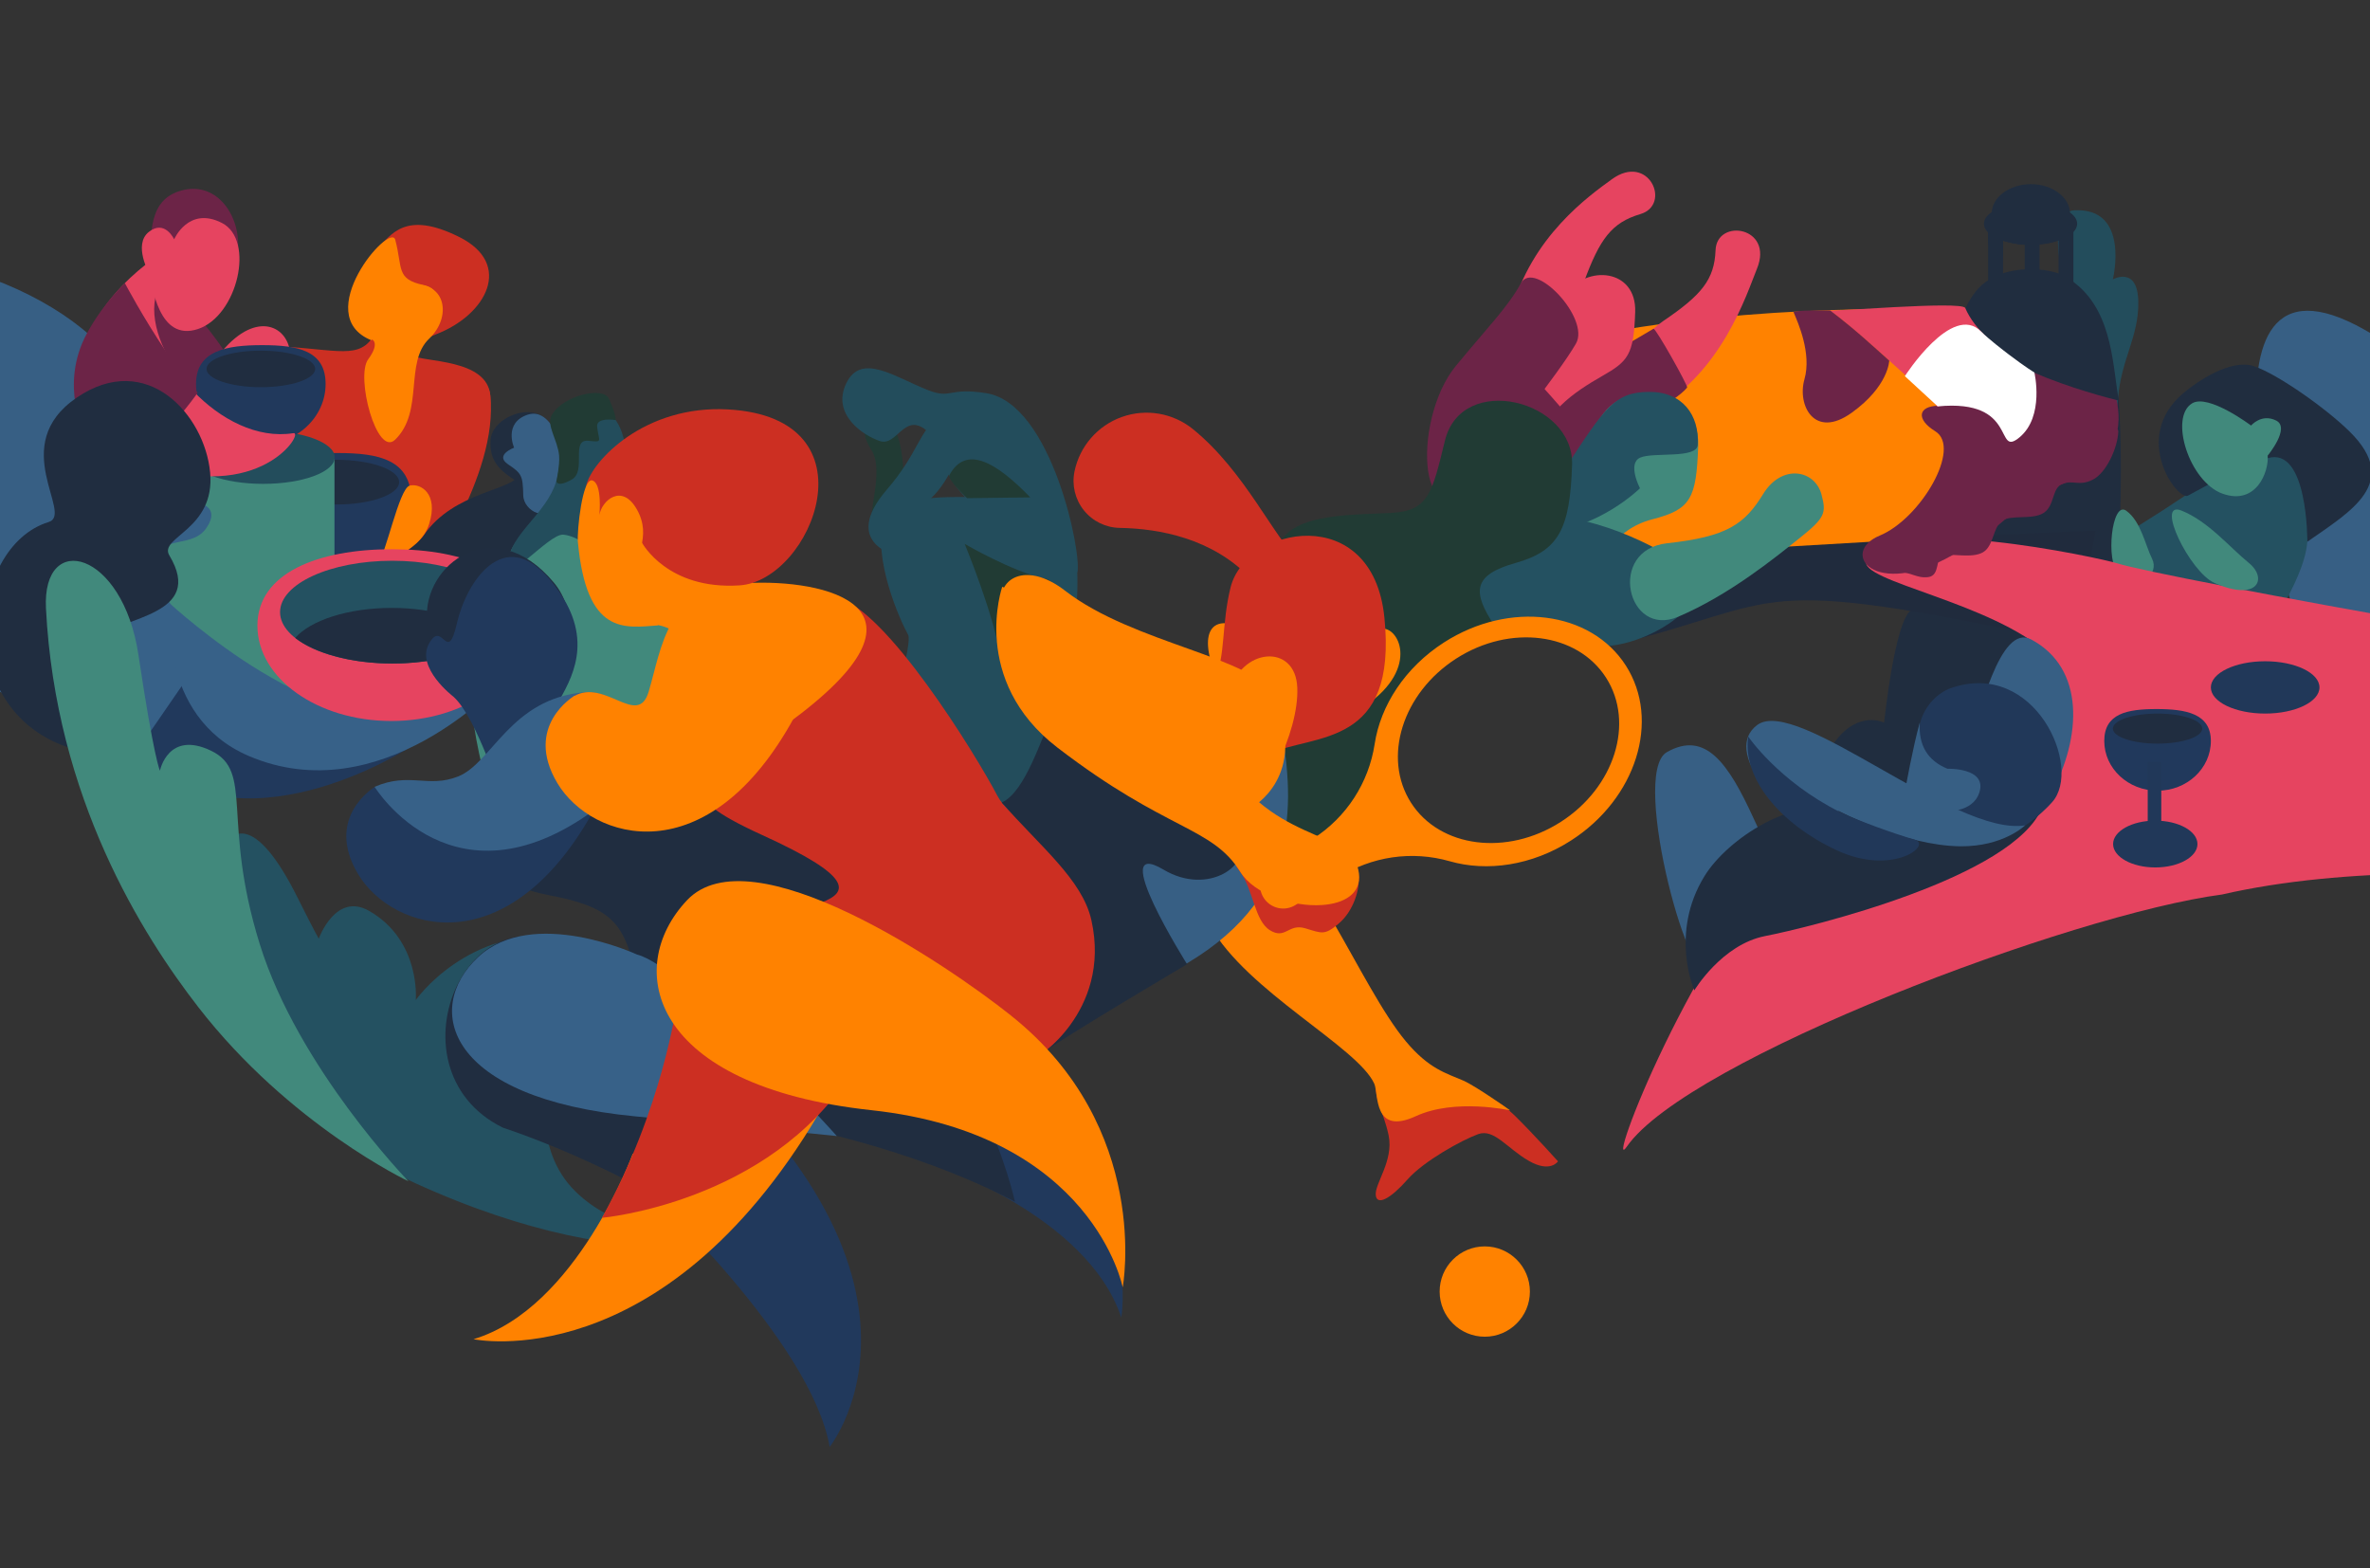 <svg width="1280" height="847" viewBox="0 0 1280 847" fill="none" xmlns="http://www.w3.org/2000/svg">
<rect x="0" y="0" width="1280" height="847" fill="#333333" stroke="none"/>
<g clip-path="url(#clip0_3221_8396)">
<path fill-rule="evenodd" clip-rule="evenodd" d="M56.63 189.217C18.9 145.915 -99.819 107.055 -131.996 183.66C-164.174 260.264 -29.924 374.641 48.851 393.513C127.625 412.386 174.222 319.124 174.222 319.124L56.617 189.217H56.63Z" fill="#375F84"/>
<path fill-rule="evenodd" clip-rule="evenodd" d="M1237.17 324.681C1237.17 324.681 1175.05 120.371 1277.12 178.116C1379.19 235.861 1449.1 367.983 1338.15 392.413C1227.19 416.842 1067.42 304.694 1067.42 304.694L1237.17 324.681Z" fill="#375F84"/>
<path fill-rule="evenodd" clip-rule="evenodd" d="M1148.26 287.851C1153.75 285.065 1178.29 269.323 1196.26 256.723C1214.23 244.124 1227.45 223.169 1237.93 238.62C1248.43 254.071 1247.23 280.065 1246.07 293.315C1244.17 314.667 1219.56 348.116 1219.56 348.116L1130.58 324.442C1130.58 324.442 1142.77 290.636 1148.26 287.851Z" fill="#245161"/>
<path fill-rule="evenodd" clip-rule="evenodd" d="M482.243 230.994C477.327 226.405 459.356 225.132 470.687 243.116C478.426 255.397 466.327 281.988 472.794 283.076C486.431 285.384 488.472 264.654 488.472 264.654C488.472 264.654 488.234 236.591 482.243 230.994Z" fill="#213B34"/>
<path fill-rule="evenodd" clip-rule="evenodd" d="M501.248 210.716C483.065 203.541 465.108 190.251 457.037 207.042C448.966 223.832 466.3 235.344 475.339 238.235C484.377 241.127 488.353 222.784 500.095 232.241C511.837 241.697 503.898 254.641 527.873 274.562C551.847 294.482 581.851 309.124 581.851 309.124C584.475 299.946 568.347 218.076 532.75 212.36C511.93 209.018 514.024 215.742 501.235 210.702L501.248 210.716Z" fill="#234D5C"/>
<path fill-rule="evenodd" clip-rule="evenodd" d="M508.802 223.156C495.218 233.845 496.848 243.633 478.837 264.601C454.028 293.487 484.311 300.052 484.311 300.052C484.311 300.052 473.934 279.469 498.451 271.737C514.381 266.71 539.31 199.151 508.789 223.169L508.802 223.156Z" fill="#234D5C"/>
<path fill-rule="evenodd" clip-rule="evenodd" d="M539.403 269.018C519.457 268.182 480.839 266.206 477.154 280.185C471.416 301.975 485.716 334.203 490.46 342.864C495.191 351.537 447.124 486.126 488.697 493.526C538.223 502.333 566.186 463.009 566.597 432.943C566.862 413.805 595.859 294.535 573.383 285.543C560.554 280.41 550.469 277.519 550.469 277.519C550.469 277.519 559.348 269.853 539.403 269.005V269.018Z" fill="#234D5C"/>
<path fill-rule="evenodd" clip-rule="evenodd" d="M512.778 256.551C521.644 240.238 537.826 249.363 556.446 268.633L522.307 269.058C522.307 269.058 511.493 258.938 512.778 256.551Z" fill="#213B34"/>
<path fill-rule="evenodd" clip-rule="evenodd" d="M540.45 356.312C537.72 334.031 521.008 293.739 521.008 293.739C521.008 293.739 547.209 309.031 564.411 312.493C581.613 315.954 541.656 366.246 540.436 356.312H540.45Z" fill="#213B34"/>
<path fill-rule="evenodd" clip-rule="evenodd" d="M387.804 244.495C387.804 244.495 378.912 233.5 381.575 225.225C384.239 216.949 373.491 231.219 376.394 237.068C379.296 242.917 387.804 244.482 387.804 244.482V244.495Z" fill="#213B34"/>
<path fill-rule="evenodd" clip-rule="evenodd" d="M921.758 516.935C915.861 546.232 879.495 417.996 900.249 406.219C921.096 394.376 933.5 412.24 947.19 442.214C960.894 472.187 967.109 482.041 967.109 482.041C967.109 482.041 930.624 472.916 921.758 516.935Z" fill="#375F84"/>
<path fill-rule="evenodd" clip-rule="evenodd" d="M1095.69 299.734C1095.69 299.734 1103.6 169.257 1087.72 168.474C1000.43 164.177 914.787 168.023 832.156 186.697L834.277 328.911L1095.69 299.72V299.734Z" fill="#FF8200"/>
<path fill-rule="evenodd" clip-rule="evenodd" d="M966.261 499.309C972.994 474.813 980.839 413.672 991.481 399.946C1004.3 383.421 1017.6 390.291 1017.6 390.291C1017.6 390.291 1023.33 334.495 1032.41 329.402C1045.63 321.975 1069.77 256.206 1091.12 243.103C1113.33 229.469 1123.09 190.212 1136.27 189.416C1148.86 188.647 1145.15 287.93 1144.21 298.779C1137.59 374.601 1190.19 351.829 1172.94 464.667C1168.63 492.863 1125.69 449.123 1121.66 472.558C1113.05 522.611 1062.98 457.386 1022.85 477.704C982.721 498.022 958.522 527.492 966.261 499.335V499.309Z" fill="#202D3F"/>
<path fill-rule="evenodd" clip-rule="evenodd" d="M1144.18 309.614C1137.12 303.752 1140.44 270.026 1148.39 275.861C1156.35 281.697 1158.51 294.15 1162.35 301.882C1166.18 309.601 1156.56 319.866 1144.19 309.614H1144.18Z" fill="#41897C"/>
<path fill-rule="evenodd" clip-rule="evenodd" d="M865.606 301.644C1005.95 291.975 1129.83 286.259 1131.67 286.723C1129.97 300.012 1122.44 330.503 1115.86 346.325C940.935 309.243 967.321 324.972 870.046 348.805C870.046 348.805 725.259 311.312 865.606 301.644Z" fill="#202B3D"/>
<path fill-rule="evenodd" clip-rule="evenodd" d="M1008.01 302.652C1003.37 314.097 1075.44 324.787 1106.99 353.739C1113.13 359.362 1110.86 365.092 1113.72 372.293C1119.45 386.736 1517.83 386.551 1518.99 366.869C1455.3 364.76 1166.67 311.67 1143.87 304.349C1134.31 301.272 1018.66 276.352 1007.99 302.638L1008.01 302.652Z" fill="#E64460"/>
<path fill-rule="evenodd" clip-rule="evenodd" d="M1112.76 143.262C1112.76 143.262 1106.86 114.283 1120.32 113.58C1150.65 112.002 1141.12 150.875 1141.12 150.875C1141.12 150.875 1154.49 143.448 1154.86 162.785C1155.23 182.121 1145.35 194.442 1143.93 215.424C1142.51 236.405 1120.51 224.044 1120.51 224.044L1112.76 143.262Z" fill="#234D5C"/>
<path fill-rule="evenodd" clip-rule="evenodd" d="M1098.5 147.785C1097.81 143.196 1134.52 159.761 1136.43 178.859C1138.34 197.957 1140.31 208.832 1140.31 208.832C1140.31 208.832 1101.04 164.562 1098.51 147.785H1098.5Z" fill="#41897C"/>
<path fill-rule="evenodd" clip-rule="evenodd" d="M79.014 142.466C83.599 132.44 77.278 109.562 96.812 103.236C116.347 96.909 129.944 115.809 128.54 134.84C127.135 153.872 99.914 148.169 85.309 157.44C81.307 159.986 88.278 144.787 88.145 142.626C87.933 139.31 78.086 144.509 79.027 142.466H79.014Z" fill="#6C2447"/>
<path fill-rule="evenodd" clip-rule="evenodd" d="M254.706 369.588C254.706 369.588 194.79 429.455 140.388 414.574C104.38 404.733 74.19 351.564 104.857 333.182C120.522 323.792 181.1 341.179 204.876 341.471C275.221 342.293 254.706 369.601 254.706 369.601V369.588Z" fill="#41897C"/>
<path fill-rule="evenodd" clip-rule="evenodd" d="M222.568 191.936C228.347 195.755 263.162 193.527 264.805 213.58C266.462 233.633 249.392 254.469 218.288 268.501C187.183 282.532 64.012 354.787 64.012 354.787C64.012 354.787 101.783 185.517 140.772 186.604C179.762 187.692 192.193 194.747 200.927 182.745C209.673 170.729 214.153 159.854 214.153 159.854C214.153 159.854 216.777 188.116 222.555 191.936H222.568Z" fill="#CC2F22"/>
<path fill-rule="evenodd" clip-rule="evenodd" d="M160.214 234.721C160.214 234.721 157.55 206.113 156.755 191.458C155.933 176.18 138.784 167.4 120.045 189.549C114.134 196.538 151.825 210.716 151.825 210.716L160.214 234.721Z" fill="#E64460"/>
<path fill-rule="evenodd" clip-rule="evenodd" d="M228.015 313.421C228.015 313.421 269.443 256.936 264.805 213.567C262.857 195.331 230.387 213.355 230.387 213.355L180.067 306.803L179.669 321.471L228.015 313.421Z" fill="#CC2F22"/>
<path fill-rule="evenodd" clip-rule="evenodd" d="M182.359 244.668C204.77 244.668 222.118 248.275 222.118 270.331C222.118 283.819 215.319 295.755 204.902 302.997C198.289 307.599 190.218 310.291 181.511 310.291C159.101 310.291 140.905 292.386 140.905 270.318C140.905 248.249 159.949 244.655 182.346 244.655L182.359 244.668Z" fill="#21395C"/>
<path fill-rule="evenodd" clip-rule="evenodd" d="M149.665 230.119C135.776 219.31 97.966 134.854 76.722 165.344C55.477 195.848 74.8 220.636 89.299 230.45C103.797 240.264 163.554 240.928 149.652 230.119H149.665Z" fill="#6C2447"/>
<path d="M181.524 272.479C200.328 272.479 215.571 267.07 215.571 260.397C215.571 253.724 200.328 248.315 181.524 248.315C162.721 248.315 147.478 253.724 147.478 260.397C147.478 267.07 162.721 272.479 181.524 272.479Z" fill="#202D40"/>
<path fill-rule="evenodd" clip-rule="evenodd" d="M80.644 147.771C80.644 147.771 71.739 132.122 80.379 125.252C89.007 118.368 94.056 129.244 94.056 129.244C94.056 129.244 101.809 111.18 119.859 120.411C137.91 129.642 128.262 170.636 106.911 177.705C85.561 184.761 82.288 154.084 80.644 147.785V147.771Z" fill="#E64460"/>
<path d="M180.65 247.028H66.384V380.954H180.65V247.028Z" fill="#41897C"/>
<path d="M142.124 261.325C163.474 261.325 180.782 254.907 180.782 246.989C180.782 239.071 163.474 232.652 142.124 232.652C120.773 232.652 103.465 239.071 103.465 246.989C103.465 254.907 120.773 261.325 142.124 261.325Z" fill="#234D5C"/>
<path fill-rule="evenodd" clip-rule="evenodd" d="M141.594 186.405C160.903 186.405 175.852 189.35 175.852 207.36C175.852 225.371 160.174 239.999 140.865 239.999C121.555 239.999 105.877 225.371 105.877 207.36C105.877 189.35 122.284 186.405 141.594 186.405Z" fill="#21395C"/>
<path d="M140.878 209.111C157.076 209.111 170.207 204.693 170.207 199.243C170.207 193.794 157.076 189.376 140.878 189.376C124.681 189.376 111.55 193.794 111.55 199.243C111.55 204.693 124.681 209.111 140.878 209.111Z" fill="#202D40"/>
<path fill-rule="evenodd" clip-rule="evenodd" d="M158.451 233.938C119.356 240.238 78.02 191.1 83.825 161.153C90.491 126.803 14.195 226.14 78.391 250.092C140.388 273.222 164.707 232.93 158.451 233.938Z" fill="#E64460"/>
<path fill-rule="evenodd" clip-rule="evenodd" d="M41.336 221.352C34.843 168.262 86.237 137.573 86.237 137.573L86.833 149.469C86.833 149.469 76.469 171.259 72.335 178.633C63.429 194.548 62.143 201.604 62.143 201.604C62.143 201.604 44.133 244.23 41.336 221.339V221.352Z" fill="#E64460"/>
<path fill-rule="evenodd" clip-rule="evenodd" d="M106.779 212.068C106.779 212.068 96.932 226.392 81.731 240.928C66.517 255.463 45.803 234.668 45.803 234.668C45.803 234.668 31.795 208.063 46.903 180.132C55.822 163.66 67.431 152.904 67.431 152.904C67.431 152.904 77.344 171.618 89.564 189.721C101.796 207.824 106.766 212.068 106.766 212.068H106.779Z" fill="#6C2447"/>
<path fill-rule="evenodd" clip-rule="evenodd" d="M107.243 271.763C107.243 271.763 119.276 273.487 111.616 284.933C104.088 296.206 89.325 288.686 78.073 302.731C66.822 316.776 70.055 298.302 70.055 298.302L107.243 271.763Z" fill="#376188"/>
<path fill-rule="evenodd" clip-rule="evenodd" d="M55.08 427.572C71.937 406.259 109.482 378.739 102.379 348.553C95.275 318.381 68.226 308.925 70.188 281.591C72.149 254.257 38.819 331.67 38.819 331.67C38.819 331.67 38.222 448.898 55.08 427.572Z" fill="#376188"/>
<path fill-rule="evenodd" clip-rule="evenodd" d="M204.107 133.952C211.184 127.122 218.592 113.315 247.987 127.971C277.395 142.626 262.711 170.159 235.436 180.57C207.818 191.114 212.191 201.352 212.191 201.352C212.191 201.352 201.721 136.26 204.107 133.952Z" fill="#CC2F22"/>
<path fill-rule="evenodd" clip-rule="evenodd" d="M213.397 237.479C229.155 222.161 218.288 195.729 231.792 182.904C245.297 170.092 240.181 148.368 216.551 154.854C192.935 161.339 200.529 183.09 200.529 183.09C200.529 183.09 205.777 184.668 198.846 194.058C191.914 203.448 203.511 247.082 213.397 237.466V237.479Z" fill="#FF8200"/>
<path fill-rule="evenodd" clip-rule="evenodd" d="M213.49 129.535C210.827 119.403 167.132 170.198 200.582 183.779C200.582 183.779 205.234 178.116 218.261 175.888C231.289 173.66 243.601 157.135 228.691 153.925C213.782 150.716 217.546 144.973 213.49 129.535Z" fill="#FF8200"/>
<path fill-rule="evenodd" clip-rule="evenodd" d="M220.236 404.269C220.236 404.269 128.619 463.566 73.607 406.166L98.522 369.972L99.198 350.689C99.198 350.689 104.632 392.439 141.077 406.551C173.241 419.004 220.236 404.269 220.236 404.269Z" fill="#21395C"/>
<path fill-rule="evenodd" clip-rule="evenodd" d="M91.472 299.986C85.495 290.012 116.427 286.246 113.485 255.145C110.543 224.058 79.332 188.978 41.496 214.708C3.659 240.45 39.998 277.718 26.308 281.922C-17.824 295.477 -26.027 387.917 42.662 405.383C43.417 405.569 36.698 360.874 53.86 344.309C65.748 332.824 110.927 332.466 91.472 299.986Z" fill="#202D40"/>
<path fill-rule="evenodd" clip-rule="evenodd" d="M1016 187.002C1025.37 196.22 1032.43 202.718 1037.67 208.089C1041.87 212.4 1051.21 219.084 1046.97 219.137C1035.96 219.257 1034.58 226.365 1045.22 232.93C1059.64 241.829 1037.39 280.052 1015.22 289.256C993.058 298.474 1012.34 323.766 1054.31 299.906C1096.28 276.047 1085.34 270.901 1105.51 264.442C1148.09 250.808 1145.46 227.718 1143.13 215.835C1143.13 215.835 1103.56 195.543 1095.24 184.137C1086.91 172.745 1074.75 170.915 1074.75 170.915C1073.36 162.957 1012.13 183.196 1016 187.002Z" fill="#6C2447"/>
<path fill-rule="evenodd" clip-rule="evenodd" d="M285.28 267.227C284.101 262.731 280.324 261.007 275.765 257.784C269.987 253.7 264.142 248.66 264.951 237.612C265.958 223.938 292.212 215.106 298.003 231.472C303.795 247.824 286.871 273.262 285.28 267.227Z" fill="#202D3F"/>
<path fill-rule="evenodd" clip-rule="evenodd" d="M261.956 370.49C175.945 310.105 219.467 302.943 229.115 288.766C244.86 265.649 278.071 264.323 279.343 256.936C283.637 231.922 320.387 259.164 317.485 291.1C312.065 350.821 316.345 396.537 316.345 396.537C316.345 396.537 290.449 390.503 261.956 370.49Z" fill="#202D3F"/>
<path fill-rule="evenodd" clip-rule="evenodd" d="M267.853 441.086C236.47 340.715 265.812 319.508 276.441 296.484C287.07 273.461 341.313 272.453 345.448 304.243C353.029 362.479 428.053 329.601 428.053 329.601C428.053 329.601 409.048 461.524 381.297 469.945C346.058 480.635 273.671 459.694 267.853 441.073V441.086Z" fill="#41897C"/>
<path fill-rule="evenodd" clip-rule="evenodd" d="M91.764 325.98C91.764 325.98 114.346 346.697 141.13 362.797C155.748 371.577 171.943 379.628 187.078 383.527C217.466 391.352 270 368.925 270 368.925C270 368.925 205.751 438.951 134.199 408.222C84.634 386.935 91.764 325.994 91.764 325.994V325.98Z" fill="#376188"/>
<path fill-rule="evenodd" clip-rule="evenodd" d="M948.9 145.159C943.387 158.634 930.081 201.445 892.563 221.896C867.236 235.702 868.986 211.392 879.509 194.31C884.571 186.087 891.555 177.931 898.261 173.395C918.909 159.416 925.933 151.087 926.543 135.146C927.205 117.652 958.217 122.374 948.9 145.159Z" fill="#E64460"/>
<path fill-rule="evenodd" clip-rule="evenodd" d="M791.112 338.62C830.473 338.023 854.805 332.32 844.68 314.402C811.203 255.172 897.797 225.742 911.196 209.323C911.858 208.514 894.113 176.923 893.013 177.559C870.245 191.021 841.208 207.374 827.836 219.774C827.836 219.774 794.425 216.604 780.417 256.975C772.731 279.15 788.13 338.66 791.126 338.607L791.112 338.62Z" fill="#6C2447"/>
<path fill-rule="evenodd" clip-rule="evenodd" d="M870.457 96.87C858.596 105.517 826.802 127.785 816.173 168.673C809.004 196.273 825.543 189.681 839.671 175.358C846.482 168.461 852.725 159.761 855.494 152.214C864.016 129.018 870.43 120.225 885.949 115.623C902.979 110.57 890.495 82.241 870.457 96.87Z" fill="#E64460"/>
<path fill-rule="evenodd" clip-rule="evenodd" d="M813.589 207.983C827.332 197.015 834.131 174.933 845.542 158.872C856.966 142.811 883.909 145.145 883.14 168.501C882.371 191.869 879.31 195.092 865.09 203.222C850.684 211.445 831.481 224.164 833.164 241.074C833.8 247.466 737.558 349.747 737.558 349.747C737.558 349.747 778.562 247.426 792.107 235.954C805.651 224.482 799.846 218.952 813.576 207.97L813.589 207.983Z" fill="#E64460"/>
<path fill-rule="evenodd" clip-rule="evenodd" d="M800.098 254.442C809.295 242.108 841.659 202.068 851.148 185.57C858.967 171.976 828.644 139.947 821.448 152.944C814.239 165.968 803.968 176.18 786.408 197.453C761.506 227.612 766.423 299.628 800.098 254.442Z" fill="#6C2447"/>
<path fill-rule="evenodd" clip-rule="evenodd" d="M818.903 197.121C820.587 192.864 843.819 221.458 850.829 228.938C862.426 241.299 846.403 258.991 822.972 274.336C813.616 280.463 777.674 318.951 777.674 318.951C777.674 318.951 757.609 325.888 739.692 347.877C721.774 369.866 786.832 235.53 786.832 235.53C786.832 235.53 812.82 212.493 818.903 197.121Z" fill="#6C2447"/>
<path fill-rule="evenodd" clip-rule="evenodd" d="M824.046 283.129C842.162 269.721 851.121 242.745 866.189 223.129C881.245 203.514 918.193 212.121 917.186 240.676C916.179 269.23 913.29 275.119 892.47 280.45C871.663 285.782 860.411 304.27 871.358 319.27C882.305 334.27 856.131 335.821 813.788 339.906C714.246 349.535 768.132 315.914 785.997 301.909C803.862 287.904 805.929 296.551 824.046 283.142V283.129Z" fill="#41897C"/>
<path fill-rule="evenodd" clip-rule="evenodd" d="M833.137 287.36C863.115 286.034 885.724 263.713 885.724 263.713C885.724 263.713 878.753 250.357 885.817 247.174C892.88 243.991 916.51 247.996 916.948 240.185C917.849 224.177 908.665 211.471 890.495 211.644C872.325 211.816 866.932 219.668 845.21 253.182C823.489 286.71 803.159 288.686 833.137 287.36Z" fill="#245161"/>
<path fill-rule="evenodd" clip-rule="evenodd" d="M853.706 347.015C831.057 337.744 766.145 346.113 766.145 346.113C766.145 346.113 778.271 291.484 822.482 280.291C848.471 273.713 888.918 290.569 911.554 306.896C934.336 323.328 879.655 357.638 853.706 347.015Z" fill="#245161"/>
<path fill-rule="evenodd" clip-rule="evenodd" d="M983.768 267.081C980.176 253.673 962.351 250.384 952.279 266.763C942.207 283.142 932.864 289.853 900.342 293.408C867.819 296.962 878.713 344.906 906.372 333.089C934.03 321.272 958.362 301.471 972.039 290.53C985.729 279.588 986.445 277.108 983.755 267.081H983.768Z" fill="#41897C"/>
<path fill-rule="evenodd" clip-rule="evenodd" d="M751.447 277.002C771.498 275.928 773.433 266.445 780.391 237.957C789.469 200.795 850.18 216.06 849.053 251.021C847.927 285.981 841.751 297.506 818.532 304.044C795.313 310.569 795.022 319.641 807.228 338.01C814.835 349.455 771.339 351.498 758.484 377.784C750.718 393.659 741.216 412.333 738.26 433.394C728.811 500.675 689.331 471.975 675.654 439.044C666.563 417.161 680.293 393.911 680.293 393.911C680.293 393.911 729.884 366.604 713.279 346.219C655.444 275.225 718.447 278.792 751.447 277.028V277.002Z" fill="#213B34"/>
<path fill-rule="evenodd" clip-rule="evenodd" d="M786.5 587.107C802.099 591.179 808.765 593.301 818.877 603.301C828.989 613.3 841.447 627.213 841.447 627.213C841.447 627.213 837.325 633.698 825.556 626.881C813.788 620.064 806.923 609.428 798.322 612.531C789.721 615.635 768.967 627.014 760.128 637.067C751.288 647.12 743.615 651.55 743.018 645.422C742.422 639.295 752.732 626.908 750.002 613.34C747.272 599.773 740.898 592.465 743.88 581.961C746.848 571.457 773.566 583.738 786.5 587.107Z" fill="#CC2F22"/>
<path fill-rule="evenodd" clip-rule="evenodd" d="M653.695 500.158C673.388 535.423 733.224 565.396 742.223 585.29C744.622 590.582 741.454 613.539 764.713 602.81C785.917 593.022 815.657 599.72 815.657 599.72C815.657 599.72 797.076 586.55 790.304 583.606C780.961 579.56 771.763 577.319 759.293 562.425C734.43 532.744 705.062 454.972 682.029 457.054C658.996 459.136 634.014 464.879 653.708 500.144L653.695 500.158Z" fill="#FF8200"/>
<path fill-rule="evenodd" clip-rule="evenodd" d="M701.577 302.479C688.324 291.179 672.712 254.774 644.206 231.697C633.418 222.997 618.893 220.543 605.852 225.211C592.811 229.88 583.137 241.007 580.327 254.575C578.79 261.975 580.632 269.681 585.363 275.596C590.095 281.511 597.198 284.986 604.752 285.105C626.354 285.49 654.755 290.795 675.336 312.293C713.107 351.736 721.589 319.548 701.59 302.479H701.577Z" fill="#CC2F22"/>
<path fill-rule="evenodd" clip-rule="evenodd" d="M742.037 341.869C750.095 332.519 766.926 352.373 746.888 373.261C726.85 394.137 681.79 403.301 665.688 380.344C649.586 357.386 647.267 334.495 663.409 336.723C679.55 338.951 733.993 351.232 742.051 341.882L742.037 341.869Z" fill="#FF8200"/>
<path fill-rule="evenodd" clip-rule="evenodd" d="M656.345 365.065C661.805 355.741 659.698 336.604 664.654 317.094C673.03 284.124 741.348 270.636 747.696 333.513C754.787 403.765 710.469 396.086 685.13 407.054C654.635 420.251 609.96 443.341 612.823 396.935C615.686 350.543 650.885 374.389 656.345 365.065Z" fill="#CC2F22"/>
<path fill-rule="evenodd" clip-rule="evenodd" d="M664.098 374.07C669.783 350.078 699.708 346.975 700.649 371.418C701.603 395.861 682.493 432.916 663.78 450.012C657.67 455.595 609.298 427.16 629.919 414.574C643.463 406.312 657.803 400.595 664.098 374.07Z" fill="#FF8200"/>
<path fill-rule="evenodd" clip-rule="evenodd" d="M692.724 397.161C699.456 439.932 700.45 491.192 629.031 526.829C585.615 548.5 539.482 584.68 509.981 609.72C490.95 625.873 477.711 626.828 476.598 610.993C473.682 569.322 470.978 491.099 489.85 472.213C515.905 446.139 533.743 449.893 565.444 410.039C597.145 370.185 682.599 332.85 692.711 397.174L692.724 397.161Z" fill="#375F84"/>
<path fill-rule="evenodd" clip-rule="evenodd" d="M669.346 470.197C677.033 480.396 677.39 497.094 685.819 502.372C694.248 507.651 695.785 498.646 704.877 501.338C713.968 504.03 715.32 505.37 723.112 498.725C730.918 492.081 734.629 480.304 733.741 472.571C732.853 464.839 734.245 481.524 724.743 483.818C715.24 486.112 708.68 482.439 703.962 484.574C699.244 486.709 699.788 487.757 691.293 484.322C682.797 480.874 661.646 460.025 669.333 470.224L669.346 470.197Z" fill="#CC2F22"/>
<path fill-rule="evenodd" clip-rule="evenodd" d="M675.946 436.139C675.946 436.139 707.275 419.335 687.794 375.887C678.451 355.052 612.333 347.771 575.291 319.071C538.263 290.384 514.342 340.569 591.3 375.582C668.273 410.582 654.211 410.861 654.211 410.861C654.211 410.861 661.368 424.866 675.946 436.139Z" fill="#FF8200"/>
<path fill-rule="evenodd" clip-rule="evenodd" d="M709.29 452.863C727.155 441.404 739.228 422.81 742.435 401.816C745.576 381.1 758.816 360.476 779.927 346.935C815.193 324.309 859.179 329.919 878.091 359.455C897.002 388.991 883.736 431.325 848.471 453.951C827.346 467.505 803.093 470.927 782.975 465.144C762.579 459.296 740.659 462.505 722.795 473.964C714.379 479.349 706.043 484.693 699.788 488.712C696.991 490.502 693.599 491.113 690.365 490.396C687.118 489.68 684.295 487.717 682.506 484.919C680.717 482.121 680.107 478.725 680.823 475.489C681.539 472.24 683.5 469.415 686.296 467.625C692.552 463.606 700.888 458.261 709.303 452.877L709.29 452.863ZM867.396 365.994C882.981 390.33 872.047 425.224 842.984 443.871C813.921 462.518 777.661 457.89 762.076 433.553C746.491 409.216 757.424 374.322 786.487 355.675C815.551 337.028 851.81 341.657 867.396 365.994Z" fill="#FF8200"/>
<path d="M801.9 721.934C815.36 721.934 826.272 711.014 826.272 697.544C826.272 684.074 815.36 673.154 801.9 673.154C788.44 673.154 777.528 684.074 777.528 697.544C777.528 711.014 788.44 721.934 801.9 721.934Z" fill="#FF8200"/>
<path fill-rule="evenodd" clip-rule="evenodd" d="M277.673 241.776C277.673 241.776 266.992 245.729 274.307 250.702C281.623 255.662 282.378 256.604 282.603 267.493C282.789 276.432 296.506 282.426 298.507 271.657C300.216 262.493 303.264 258.713 304.285 251.246C305.252 244.124 298.268 219.522 284.989 223.965C271.71 228.408 277.66 241.776 277.66 241.776H277.673Z" fill="#375F84"/>
<path fill-rule="evenodd" clip-rule="evenodd" d="M274.957 300.649C278.151 286.153 297.579 275.158 301.158 257.002C304.723 238.845 300.839 222.745 317.405 220.516C333.971 218.288 337.894 236.511 338.557 248.434C339.219 260.37 327.584 254.376 322.455 270.384C320.003 278.023 318.731 284.389 318.095 290.171C317.405 296.511 312.648 289.694 304.351 288.766C296.055 287.837 270.636 320.277 274.957 300.649Z" fill="#234D5C"/>
<path fill-rule="evenodd" clip-rule="evenodd" d="M301.966 246.06C301.171 237.36 294.783 229.641 298.07 224.031C304.272 213.474 325.821 208.58 328.869 215.331C332.805 224.018 332.553 226.896 332.553 226.896C332.553 226.896 321.898 225.066 322.508 230.49C323.435 238.594 325.847 238.925 317.803 238.063C308.036 237.015 316.862 254.296 308.924 258.899C300.985 263.501 300.495 260.026 300.495 260.026C300.495 260.026 302.416 251.047 301.966 246.06Z" fill="#213B34"/>
<path d="M1081.79 123.766H1073.77V159.615H1081.79V123.766Z" fill="#202D3F"/>
<path d="M1119.81 122.387H1111.79V158.236H1119.81V122.387Z" fill="#202D3F"/>
<path d="M1096.67 132.228C1110.58 132.228 1121.85 127.127 1121.85 120.835C1121.85 114.543 1110.58 109.443 1096.67 109.443C1082.76 109.443 1071.49 114.543 1071.49 120.835C1071.49 127.127 1082.76 132.228 1096.67 132.228Z" fill="#202D3F"/>
<path d="M1096.83 131.405C1108.52 131.405 1117.99 124.256 1117.99 115.437C1117.99 106.618 1108.52 99.469 1096.83 99.469C1085.14 99.469 1075.66 106.618 1075.66 115.437C1075.66 124.256 1085.14 131.405 1096.83 131.405Z" fill="#202D3F"/>
<path d="M1096.77 132.175C1108.81 132.175 1118.56 128.244 1118.56 123.395C1118.56 118.546 1108.81 114.615 1096.77 114.615C1084.74 114.615 1074.99 118.546 1074.99 123.395C1074.99 128.244 1084.74 132.175 1096.77 132.175Z" fill="#202D3F"/>
<path d="M1096.67 168.183C1110.58 168.183 1121.85 163.082 1121.85 156.79C1121.85 150.498 1110.58 145.397 1096.67 145.397C1082.76 145.397 1071.49 150.498 1071.49 156.79C1071.49 163.082 1082.76 168.183 1096.67 168.183Z" fill="#202D3F"/>
<path fill-rule="evenodd" clip-rule="evenodd" d="M1081.76 137.387C1081.68 142.36 1073.78 131.578 1073.78 131.578L1073.7 125.278C1073.7 125.278 1069.18 116.578 1093.38 114.602C1105.35 113.62 1097.46 128.037 1094.43 131.936C1093.49 133.143 1081.8 130 1081.8 130C1081.8 130 1081.81 133.581 1081.76 137.374V137.387Z" fill="#202D3F"/>
<path d="M1101.53 112.864H1093.51V160.583H1101.53V112.864Z" fill="#202D3F"/>
<path fill-rule="evenodd" clip-rule="evenodd" d="M1144.41 216.365C1144.41 216.365 1068.9 198.713 1059.42 171.273C1059.42 171.273 1066.45 151.366 1078.59 149.827C1090.73 148.289 1109.78 144.071 1121.29 153.395C1141.67 169.907 1141.01 199.814 1144.42 216.365H1144.41Z" fill="#202D3F"/>
<path fill-rule="evenodd" clip-rule="evenodd" d="M878.674 619.216C866.11 637.253 913.833 510.741 973.643 451.073C989.03 435.728 1038.2 466.961 1056.53 452.572C1070.15 441.869 1050.81 383.659 1066.73 375.383C1092.94 361.776 1122.26 352.227 1154.69 349.163C1224.21 342.625 1439.77 338.885 1530.09 369.097C1649.12 408.911 1631.38 487.028 1576.68 490.131C1530.88 492.731 1333 452.572 1200.04 483.115C1119.11 493.725 911.488 572.107 878.661 619.216H878.674Z" fill="#E64460"/>
<path fill-rule="evenodd" clip-rule="evenodd" d="M1062.28 406.935C1068.96 385.98 1080.18 336.392 1096.99 345.357C1126.41 361.033 1124.05 398.368 1107.99 428.248C1091.92 458.115 1078.71 458.434 1049.81 467.253C1020.92 476.073 1029.82 434.574 1029.82 434.574C1029.82 434.574 1045.46 459.707 1062.26 406.948L1062.28 406.935Z" fill="#375F84"/>
<path fill-rule="evenodd" clip-rule="evenodd" d="M1103.08 435.741C1088.35 473.951 976.784 500.993 953.353 505.542C929.922 510.091 915.079 534.879 915.079 534.879C915.079 534.879 901.469 504.07 920.632 473.075C933.209 452.731 969.561 429.163 995.643 437.837C1013.41 443.739 1001.1 431.961 1036.53 438.884C1065.99 444.64 1106.79 426.126 1103.07 435.755L1103.08 435.741Z" fill="#202D3F"/>
<path fill-rule="evenodd" clip-rule="evenodd" d="M1030.19 425.794C1030.19 425.794 1032.63 406.736 1037.16 389.999C1039.58 381.073 1046.61 374.084 1053.64 371.63C1099.01 355.808 1125.06 414.68 1108.28 433.288C1091.5 451.895 1057.4 470.449 1024.44 442.678C991.494 414.906 1026.57 435.357 1030.19 425.794Z" fill="#213859"/>
<path fill-rule="evenodd" clip-rule="evenodd" d="M1181.65 267.691C1176.13 270.609 1150.61 236.392 1179.3 212.227C1186.59 206.087 1204.68 193.673 1217.2 197.731C1229.71 201.79 1256.32 220.53 1269.06 233.142C1297 260.795 1269.39 276.286 1246.16 292.585C1246.16 292.585 1246.52 240.848 1224.68 247.466C1208.52 252.36 1195.41 260.397 1181.65 267.691Z" fill="#202D3F"/>
<path fill-rule="evenodd" clip-rule="evenodd" d="M1015.28 455.357C1024.35 460.25 1009.25 465.012 993.946 457.24C958.257 439.123 930.651 405.37 948.98 391.603C970.502 375.436 1055.69 451.868 1093.71 445.768C1093.71 445.768 1082.09 457.266 1058.79 457.067C1028.28 456.802 992.608 437.757 992.608 437.757C992.608 437.757 1001.1 447.704 1015.28 455.357Z" fill="#375F84"/>
<path fill-rule="evenodd" clip-rule="evenodd" d="M944.195 397.811C944.195 397.811 960.496 421.856 993.628 438.513C1001.58 442.505 1024 450.688 1033.94 453.407C1044.05 456.179 1022.39 473.46 991.786 459.123C961.185 444.773 940.908 420.171 944.195 397.811Z" fill="#213859"/>
<path fill-rule="evenodd" clip-rule="evenodd" d="M1036.85 390.198C1036.05 402.532 1041.11 410.808 1051.78 415.184C1051.78 415.184 1073.38 414.508 1069.01 428.023C1065.37 439.309 1050.18 438.129 1050.18 438.129L1029.36 424.627C1029.36 424.627 1032.9 404.588 1036.83 390.211L1036.85 390.198Z" fill="#375F84"/>
<path fill-rule="evenodd" clip-rule="evenodd" d="M1046.28 219.588C1046.35 219.721 1074.72 210.159 1089.39 237.347C1089.39 237.347 1102.5 213.806 1098.09 203.182C1096.56 199.495 1092.35 197.453 1087.5 193.912C1078.37 187.254 1066.6 178.421 1061.4 166.352C1059.65 162.294 986.564 168.686 987.359 167.586C988.685 165.769 1043.95 215.145 1046.27 219.588H1046.28Z" fill="#E64460"/>
<path fill-rule="evenodd" clip-rule="evenodd" d="M221.27 262.267C215.478 263.699 208.083 300.954 204.266 303.447C201.973 304.946 226.557 299.495 231.779 282.997C237.001 266.498 227.048 260.848 221.256 262.267H221.27Z" fill="#FF8200"/>
<path fill-rule="evenodd" clip-rule="evenodd" d="M211.648 296.63C251.566 296.63 283.69 309.455 283.69 337.89C283.69 366.325 251.274 389.402 211.357 389.402C171.439 389.402 139.023 366.325 139.023 337.89C139.023 309.455 171.731 296.63 211.648 296.63Z" fill="#E64460"/>
<path d="M211.9 358.368C245.393 358.368 272.545 345.94 272.545 330.609C272.545 315.278 245.393 302.851 211.9 302.851C178.407 302.851 151.255 315.278 151.255 330.609C151.255 345.94 178.407 358.368 211.9 358.368Z" fill="#245161"/>
<path fill-rule="evenodd" clip-rule="evenodd" d="M159.432 344.535C167.675 335.039 187.952 328.315 211.635 328.315C235.317 328.315 255.926 335.145 264.05 344.774C253.474 352.903 234.058 358.354 211.9 358.354C189.741 358.354 169.942 352.797 159.432 344.522V344.535Z" fill="#202D40"/>
<path fill-rule="evenodd" clip-rule="evenodd" d="M1046.53 219.482L1028.79 203.156C1028.79 203.156 1054.31 163.222 1069.95 179.044C1073.82 182.957 1082.08 189.283 1084.91 191.445C1094.31 198.58 1098.74 201.166 1098.74 201.166C1098.74 201.166 1104.33 224.933 1090.7 236.206C1077.08 247.493 1090.45 215.211 1046.55 219.482H1046.53Z" fill="white"/>
<path fill-rule="evenodd" clip-rule="evenodd" d="M968.726 168.713C971.032 174.19 978.546 190.795 974.544 204.88C970.542 218.965 979.991 237.32 1000.03 222.944C1020.07 208.567 1020.35 194.761 1020.35 194.761C1011.49 186.856 1001.45 177.493 988.407 167.652C988.407 167.652 968.17 167.387 968.726 168.713Z" fill="#6C2447"/>
<path fill-rule="evenodd" clip-rule="evenodd" d="M1022.17 308.951C1031.89 308.235 1034.63 312.559 1041.39 311.683C1048.15 310.808 1044.93 300.874 1049.57 299.866C1054.19 298.858 1065.23 301.697 1071.01 298.262C1076.8 294.827 1076.25 285.198 1081.06 281.445C1085.87 277.691 1097.66 281.007 1103.79 276.975C1109.91 272.943 1108.03 263.487 1114 261.299C1119.98 259.111 1122.88 262.758 1130.28 259.058C1137.69 255.357 1143.7 241.737 1144.07 233.142C1144.44 224.535 1107.6 247.532 1077.37 266.856C1047.14 286.179 1012.46 309.667 1022.17 308.938V308.951Z" fill="#6C2447"/>
<path fill-rule="evenodd" clip-rule="evenodd" d="M116.586 467.412C122.802 444.229 138.029 439.468 160.506 484.375C170.339 504.03 172.155 506.935 172.155 506.935C172.155 506.935 181.246 481.484 199.469 492.014C227.406 508.142 224.556 540.104 224.556 540.104C224.556 540.104 252.347 500.158 304.921 505.768C328.816 508.314 263.944 601.868 312.913 645.489C356.408 684.215 400.142 638.977 409.287 651.643C422.447 669.879 346.442 694.852 223.801 638.791C192.114 624.308 147.823 576.683 118.441 533.301C89.06 489.919 110.357 490.582 116.56 467.399L116.586 467.412Z" fill="#245161"/>
<path fill-rule="evenodd" clip-rule="evenodd" d="M266.634 389.269C266.634 389.269 232.892 365.291 230.626 334.906C228.36 304.535 266.899 276.193 299.037 314.535C326.205 346.949 276.905 396.922 279.317 415.848C281.742 434.773 266.621 389.256 266.621 389.256L266.634 389.269Z" fill="#202D40"/>
<path fill-rule="evenodd" clip-rule="evenodd" d="M267.429 465.503C267.429 465.503 265.441 477.571 296.784 483.54C328.127 489.494 336.224 497.479 342.121 521.245C348.019 545.012 490.778 555.449 490.778 555.449C490.778 555.449 459.687 407.399 347.409 383.421C282.948 369.654 255.568 448.168 267.429 465.529V465.503Z" fill="#202D40"/>
<path fill-rule="evenodd" clip-rule="evenodd" d="M244.886 376.259C244.886 376.259 224.358 360.662 231.739 347.506C239.121 334.336 241.52 359.482 246.742 336.71C251.963 313.938 272.107 283.766 296.744 312.731C321.381 341.683 310.434 363.434 302.39 377.665C294.345 391.895 321.938 406.033 321.938 406.033L271.657 432.97C271.657 432.97 257.755 387.704 244.886 376.272V376.259Z" fill="#21395C"/>
<path fill-rule="evenodd" clip-rule="evenodd" d="M202.49 424.959C202.49 424.959 174.938 441.219 193.399 472.094C211.86 502.982 274.665 522.226 321.447 436.245L323.515 408.301C323.515 408.301 250.081 455.197 232.362 443.487C214.63 431.776 202.49 424.959 202.49 424.959Z" fill="#21395C"/>
<path fill-rule="evenodd" clip-rule="evenodd" d="M315.683 373.871C275.686 377.2 265.786 412.134 247.365 419.375C231.103 425.768 221.137 416.829 202.318 424.945C202.318 424.945 245.681 495.821 324.999 434.455C373.133 397.227 369.82 397.24 354.288 391.391C344.216 387.598 330.857 372.611 315.696 373.871H315.683Z" fill="#376188"/>
<path fill-rule="evenodd" clip-rule="evenodd" d="M448.091 781.43C448.091 781.43 528.204 681.828 339.776 540.065C206.957 440.145 349.305 642.266 349.305 642.266C349.305 642.266 437.992 724.003 448.091 781.43Z" fill="#21395C"/>
<path fill-rule="evenodd" clip-rule="evenodd" d="M605.587 711.576C605.587 711.576 615.275 658.778 566.557 598.99C547.593 575.728 519.788 551.404 479.129 528.712C333.985 447.744 503.368 628.46 503.368 628.46C503.368 628.46 587.272 656.231 605.587 711.576Z" fill="#21395C"/>
<path fill-rule="evenodd" clip-rule="evenodd" d="M271.63 609.043C271.63 609.043 336.238 629.693 390.64 669.096C390.64 669.096 384.186 572.505 319.592 519.614C254.998 466.723 206.029 576.802 271.63 609.043Z" fill="#202D40"/>
<path fill-rule="evenodd" clip-rule="evenodd" d="M421.705 606.868C421.705 606.868 488.618 617.916 548.163 649.003C548.163 649.003 527.78 554.375 456.188 511.417C384.61 468.473 352.114 584.481 421.705 606.868Z" fill="#202D40"/>
<path fill-rule="evenodd" clip-rule="evenodd" d="M344.123 515.569C344.123 515.569 287.6 489.216 258.072 517.054C228.545 544.892 241.056 593.115 343.129 602.929C445.202 612.743 451.961 613.566 451.961 613.566C451.961 613.566 370.178 522.107 344.109 515.555L344.123 515.569Z" fill="#376188"/>
<path fill-rule="evenodd" clip-rule="evenodd" d="M382.344 432.983C382.344 432.983 382.649 437.81 411.699 451.02C510.777 496.06 399.93 484.097 405.841 507.85C411.752 531.603 481.833 521.696 481.833 521.696C481.833 521.696 533.704 589.561 560.037 570.9C578.922 557.518 606.435 534.136 608.039 504.349C610.08 466.511 550.084 451.458 538.78 429.959C526.375 406.378 478.268 328.593 451.789 322.599C387.499 308.049 370.496 415.622 382.371 432.97L382.344 432.983Z" fill="#CC2F22"/>
<path fill-rule="evenodd" clip-rule="evenodd" d="M562.038 569.375C557.36 572.81 600.657 547.28 589.445 496.975C584.528 474.906 561.442 456.895 541.02 433.42C553.914 427.731 562.635 397.439 567.724 388.142C567.724 388.142 649.175 427.001 668.471 454.826C676.317 466.139 653.006 484.309 628.369 469.654C597.278 451.152 641.131 520.754 641.131 520.754C641.131 520.754 575.291 559.64 562.038 569.375Z" fill="#202D3F"/>
<path fill-rule="evenodd" clip-rule="evenodd" d="M310.143 375.861C310.143 375.861 282.59 392.121 301.051 422.996C319.513 453.871 382.317 473.129 429.1 387.147L431.167 359.203C431.167 359.203 357.734 406.1 340.015 394.389C322.296 382.678 310.143 375.861 310.143 375.861Z" fill="#FF8200"/>
<path fill-rule="evenodd" clip-rule="evenodd" d="M348.947 336.975C348.947 336.975 358.568 336.338 366.308 342.558C374.047 348.779 411.99 322.943 411.99 322.943L395.596 297.585L340.717 282.055L330.817 309.999L348.947 336.975Z" fill="#FF8200"/>
<path fill-rule="evenodd" clip-rule="evenodd" d="M399.798 315.185C359.801 318.514 357.628 349.044 350.352 373.527C344.468 393.314 326.735 366.179 309.904 376.033C309.904 376.033 353.32 446.71 432.638 385.344C511.956 323.978 438.363 311.962 399.798 315.171V315.185Z" fill="#FF8200"/>
<path fill-rule="evenodd" clip-rule="evenodd" d="M346.773 293.169C346.773 293.169 360.357 318.673 399.413 316.153C438.469 313.633 474.159 225.676 393.277 221.127C348.205 218.593 319.791 248.845 316.57 262.241C312.409 279.588 343.169 289.707 346.773 293.156V293.169Z" fill="#CC2F22"/>
<path fill-rule="evenodd" clip-rule="evenodd" d="M312.104 292.652C316.809 343.381 337.324 339.057 355.573 337.758C355.573 337.758 338.636 327.068 340.77 314.164C342.904 301.259 352.22 289.893 344.043 275.264C335.867 260.636 324.96 270.424 323.727 278.129C323.727 278.129 325.384 261.312 319.963 259.495C314.543 257.678 311.561 286.803 312.104 292.638V292.652Z" fill="#FF8200"/>
<path fill-rule="evenodd" clip-rule="evenodd" d="M255.74 723.274C255.74 723.274 356.991 744.825 441.942 601.895C526.879 458.964 341.632 623.354 341.632 623.354C341.632 623.354 311.548 706.496 255.74 723.274Z" fill="#FF8200"/>
<path fill-rule="evenodd" clip-rule="evenodd" d="M365.486 542.266C365.486 542.266 357.826 599.03 325.105 657.717C325.105 657.717 414.946 649.839 459.859 579.441C504.773 509.043 389.792 473.288 365.486 542.266Z" fill="#CC2F22"/>
<path fill-rule="evenodd" clip-rule="evenodd" d="M546.029 548.473C510.684 520.356 405.629 449.468 371.013 486.232C336.41 522.982 351.067 586.643 470.7 599.6C590.346 612.558 606.356 695.29 606.356 695.29C606.356 695.29 622.352 609.202 546.016 548.486L546.029 548.473Z" fill="#FF8200"/>
<path fill-rule="evenodd" clip-rule="evenodd" d="M107.07 543.897C77.119 505.264 30.006 431.033 24.824 328.54C22.69 286.352 66.318 297.187 74.773 353.712C83.229 410.237 86.383 416.232 86.383 416.232C86.383 416.232 90.743 394.296 113.988 405.45C137.234 416.603 119.488 443.009 140.295 509.919C161.102 576.815 220.62 637.982 220.62 637.982C220.62 637.982 156.596 607.783 107.07 543.897Z" fill="#41897C"/>
<path fill-rule="evenodd" clip-rule="evenodd" d="M541.271 316.949C541.271 316.949 523.711 367.36 571.116 403.765C630.475 449.349 654.436 446.126 669.982 471.046C677.443 483.009 698.104 489.839 713.968 488.791C725.988 487.996 735.252 482.691 733.94 471.683C730.892 446.166 683.844 457.731 656.729 402.678C644.205 377.267 617.448 356.617 592.838 341.948C565.762 325.821 541.298 316.935 541.298 316.935L541.271 316.949Z" fill="#FF8200"/>
<path fill-rule="evenodd" clip-rule="evenodd" d="M1183.92 217.838C1171.44 225.384 1182.33 260.172 1200.37 266.63C1218.41 273.089 1225.46 254.973 1224.74 246.06C1224.74 246.06 1237.2 231.021 1229.28 227.108C1221.34 223.182 1215.77 229.84 1215.77 229.84C1215.77 229.84 1192.76 212.493 1183.92 217.838Z" fill="#41897C"/>
<path fill-rule="evenodd" clip-rule="evenodd" d="M1164.67 382.943C1148.78 382.943 1136.48 385.37 1136.48 400.184C1136.48 414.999 1149.37 427.041 1165.26 427.041C1181.15 427.041 1194.05 415.012 1194.05 400.184C1194.05 385.357 1180.56 382.943 1164.67 382.943Z" fill="#21395C"/>
<path d="M1167.27 411.55H1159.95V454.322H1167.27V411.55Z" fill="#213859"/>
<path d="M1165.26 401.617C1178.59 401.617 1189.4 397.983 1189.4 393.5C1189.4 389.017 1178.59 385.383 1165.26 385.383C1151.94 385.383 1141.13 389.017 1141.13 393.5C1141.13 397.983 1151.94 401.617 1165.26 401.617Z" fill="#202D40"/>
<path d="M1164.03 468.487C1176.61 468.487 1186.81 462.828 1186.81 455.847C1186.81 448.867 1176.61 443.208 1164.03 443.208C1151.45 443.208 1141.25 448.867 1141.25 455.847C1141.25 462.828 1151.45 468.487 1164.03 468.487Z" fill="#213859"/>
<path d="M1223.38 385.384C1239.58 385.384 1252.71 379.06 1252.71 371.259C1252.71 363.458 1239.58 357.134 1223.38 357.134C1207.18 357.134 1194.05 363.458 1194.05 371.259C1194.05 379.06 1207.18 385.384 1223.38 385.384Z" fill="#213859"/>
<path fill-rule="evenodd" clip-rule="evenodd" d="M1196 314.84C1182.64 308.911 1163.69 269.946 1178.21 275.768C1192.74 281.591 1204.19 295.596 1214.56 304.018C1224.95 312.439 1219.36 325.211 1196 314.84Z" fill="#41897C"/>
</g>
<defs>
<clipPath id="clip0_3221_8396">
<rect width="1814" height="847" fill="white" transform="translate(-195)"/>
</clipPath>
</defs>
</svg>
